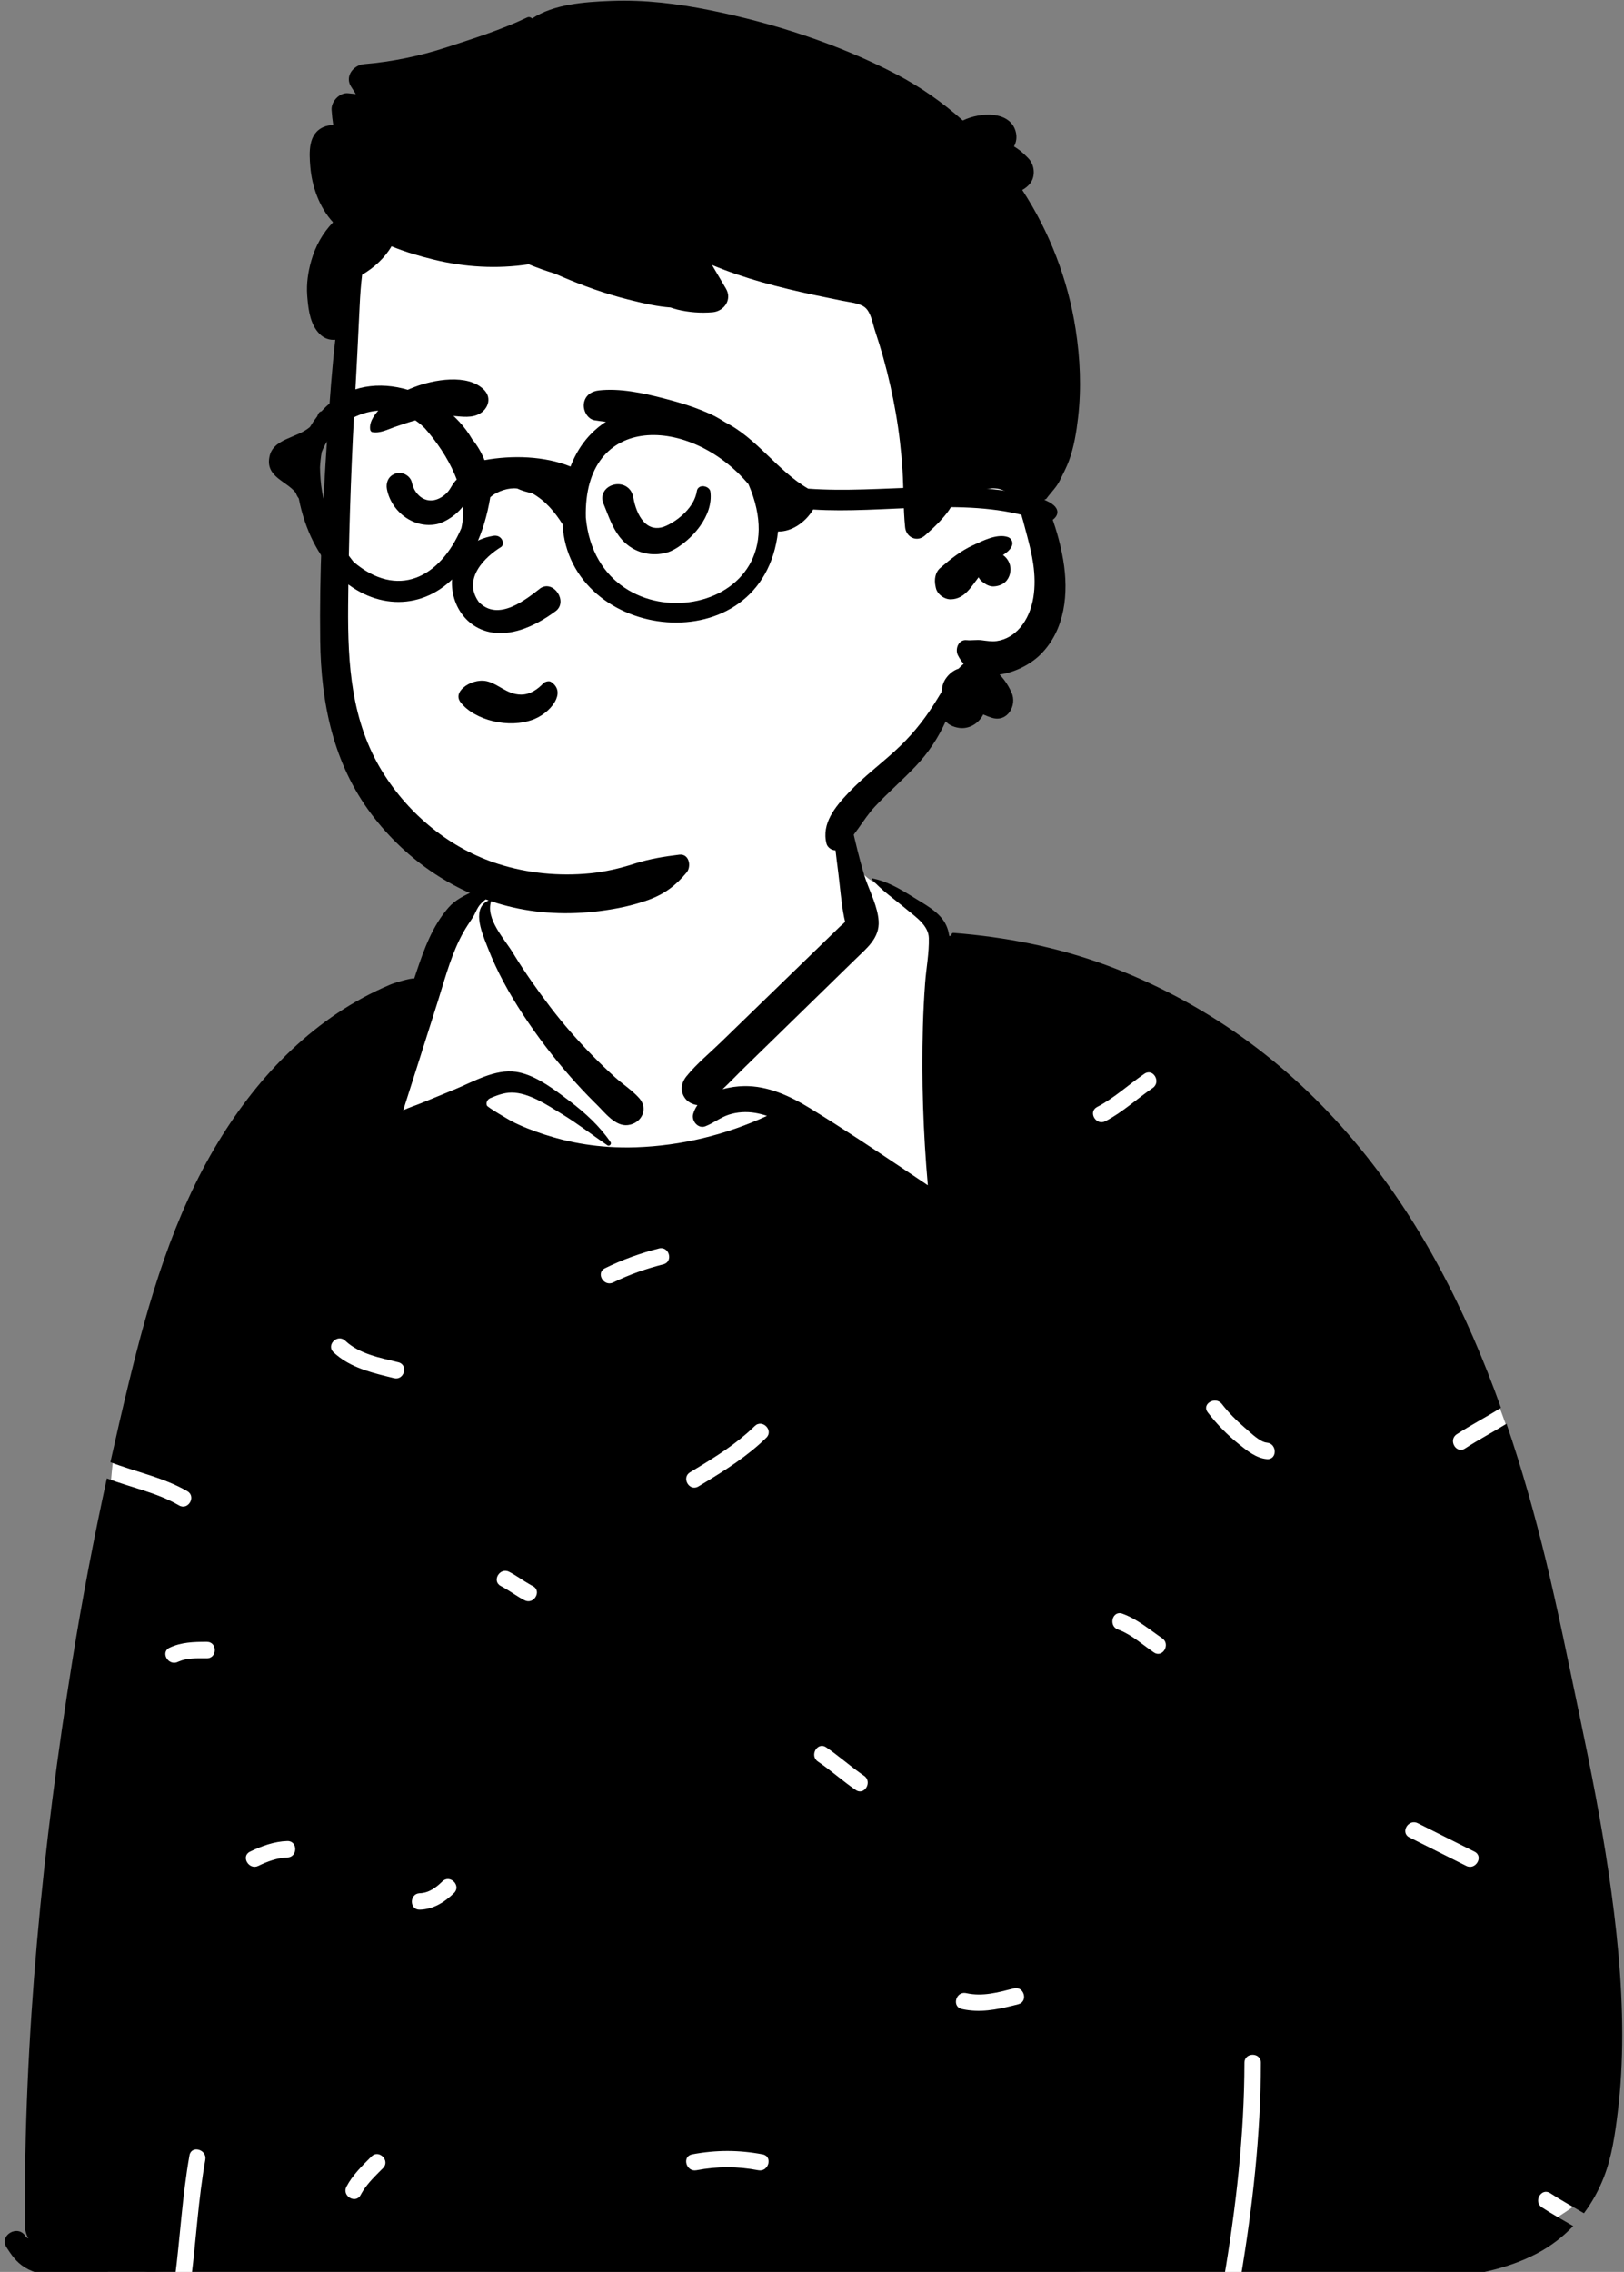 <?xml version="1.0" encoding="UTF-8"?>
<svg width="158px" height="221px" viewBox="0 0 158 221" version="1.1" xmlns="http://www.w3.org/2000/svg" xmlns:xlink="http://www.w3.org/1999/xlink">
    <rect x="0" y="0" width="158" height="221" fill="#808080" stroke="none"/>
    <!-- Generator: Sketch 64 (93537) - https://sketch.com -->
    <title>jumper</title>
    <desc>Created with Sketch.</desc>
    <g id="website" stroke="none" stroke-width="1" fill="none" fill-rule="evenodd">
        <g id="footer" transform="translate(-783, -444)">
            <g id="a-person/bust" transform="translate(858.5, 548.5) scale(-1, 1) translate(-858.5, -548.5) translate(745, 395)">
                <g id="body/Polo-and-Sweater" transform="translate(29.374, 127.967)" fill-rule="evenodd">
                    <path d="M19.338,141.967 C31.573,142.311 43.132,142.689 55.344,141.967 C74.886,140.756 132.235,142.94 144.841,141.967 C145.792,141.894 149.064,142.94 149.132,141.967 C149.686,135.197 150.045,66.7 148.399,61.987 C146.752,57.274 138.626,34.618 128.271,24.054 C125.384,21.199 120.99,20.094 118.563,16.796 C116.471,13.199 116.633,11.088 114.567,9.196 C113.67,8.375 111.555,8.042 109.983,6.902 C108.403,5.328 109.899,1.864 109.251,-0.328 C107.914,-5.8 102.989,-9.311 97.606,-10.138 C90.124,-11.933 82.225,-10.236 78.641,-4.346 C77.307,-2.154 78.017,0.511 76.377,4.024 C76.494,6.679 73.401,7.32 71.553,8.372 L67.881,12.09 C56.571,18.468 43.266,21.912 33.357,30.48 C24.931,39.046 16.551,48.946 12.813,60.535 C12.039,63.693 11.786,66.957 11.465,70.184 C10.55,79.614 8,88.766 5.806,97.952 C3.304,109.525 0.972,121.81 4.344,133.492 C5.316,135.965 17.125,141.852 19.338,141.967 Z" id="🎨-Background" fill="#FFFFFF"></path>
                    <path d="M77.993,-3.403 C78.091,-3.724 78.513,-3.634 78.545,-3.329 C78.863,-0.309 78.463,2.847 78.079,5.847 C77.895,7.295 77.789,8.8 77.51,10.228 C77.474,10.381 77.44,10.535 77.408,10.687 C77.5,10.851 77.772,11.035 77.901,11.161 L78.465,11.711 L79.596,12.808 C81.808,14.954 84.02,17.103 86.232,19.25 L89.479,22.404 C90.592,23.485 91.857,24.521 92.834,25.727 C93.364,26.381 93.484,27.184 92.962,27.885 C92.704,28.232 92.241,28.484 91.771,28.536 C91.955,28.792 92.097,29.083 92.187,29.405 C92.371,30.062 91.707,30.869 91.002,30.595 C90.201,30.286 89.539,29.734 88.724,29.469 C87.9,29.201 87.005,29.149 86.152,29.293 C85.76,29.359 85.377,29.457 85.003,29.582 C89.002,31.426 93.328,32.485 97.74,32.637 C98.639,32.668 99.536,32.655 100.429,32.595 C101.932,32.497 103.425,32.269 104.891,31.901 C106.045,31.61 107.186,31.246 108.293,30.805 C108.836,30.589 109.374,30.351 109.893,30.08 L109.939,30.053 C110.056,29.98 112.227,28.746 112.265,28.56 C112.303,28.375 112.303,28.31 112.232,28.149 C112.185,28.041 112.096,27.95 111.966,27.876 C111.295,27.589 110.6,27.321 109.867,27.316 C108.181,27.306 106.34,28.556 104.946,29.407 C103.413,30.343 102.004,31.436 100.529,32.449 C100.495,32.473 100.458,32.483 100.421,32.483 C100.266,32.483 100.122,32.291 100.222,32.141 C101.279,30.581 102.705,29.283 104.197,28.149 L104.799,27.697 C106.165,26.676 107.764,25.544 109.426,25.298 C111.462,24.997 113.588,26.269 115.404,27.014 L118.621,28.334 C119.195,28.568 119.819,28.768 120.396,29.035 L119.048,24.807 C118.374,22.693 117.702,20.579 117.037,18.463 L116.908,18.049 C116.245,15.901 115.637,13.666 114.533,11.704 C114.269,11.234 113.967,10.791 113.67,10.344 C113.36,9.882 113.244,9.371 112.855,8.958 C112.083,8.139 110.978,7.659 109.923,7.345 C109.665,7.268 109.741,6.928 109.983,6.902 C111.066,6.788 112.098,7.041 113.077,7.498 L113.483,7.693 C114.409,8.131 115.311,8.54 115.998,9.327 C117.564,11.125 118.378,13.39 119.125,15.624 L119.325,16.224 C119.605,16.132 121.505,16.713 121.743,16.851 C128.867,19.869 134.354,25.488 138.366,32.073 C142.762,39.288 145.156,47.533 147.132,55.692 C147.742,58.209 148.325,60.735 148.886,63.266 C146.389,64.229 143.736,64.733 141.399,66.089 C140.509,66.605 141.313,67.99 142.206,67.472 C144.395,66.202 146.888,65.733 149.231,64.841 C150.501,70.701 151.631,76.594 152.577,82.511 C155.485,100.67 157.321,119.126 157.205,137.534 C157.203,137.941 157.084,138.395 156.862,138.786 C156.992,138.722 157.094,138.645 157.152,138.554 C157.889,137.394 159.737,138.469 158.996,139.635 L158.888,139.804 C158.331,140.663 157.812,141.32 156.834,141.806 C155.849,142.294 154.782,142.377 153.695,142.405 C150,142.502 146.303,142.566 142.604,142.611 C142.097,138.646 141.891,134.644 141.192,130.702 C141.012,129.689 139.471,130.118 139.65,131.128 C140.325,134.934 140.541,138.798 141.012,142.63 C133.105,142.716 125.194,142.717 117.293,142.739 C106.585,142.771 95.879,142.748 85.172,142.742 L80.583,142.741 C68.214,142.741 55.845,142.701 43.476,142.619 L40.534,142.598 C39.364,135.685 38.568,128.712 38.553,121.687 C38.551,120.656 36.952,120.654 36.954,121.687 C36.969,128.704 37.757,135.678 38.916,142.589 C35.987,142.576 33.06,142.587 30.131,142.691 L28.641,142.744 C25.658,142.846 22.67,142.909 19.693,142.671 C16.387,142.405 13.045,141.796 10.081,140.236 C8.747,139.532 7.571,138.632 6.567,137.574 C7.588,136.979 8.624,136.408 9.612,135.759 C10.47,135.197 9.67,133.81 8.806,134.376 C7.74,135.075 6.62,135.684 5.522,136.33 C4.728,135.268 4.076,134.088 3.581,132.816 C2.799,130.807 2.498,128.646 2.236,126.52 C1.926,124.015 1.798,121.489 1.798,118.966 C1.798,113.659 2.356,108.368 3.133,103.125 C3.877,98.103 4.86,93.12 5.899,88.154 L6.041,87.477 C7.066,82.594 8.043,77.698 9.218,72.85 C10.304,68.366 11.56,63.904 13.056,59.528 C14.388,60.354 15.782,61.076 17.093,61.935 C17.956,62.502 18.758,61.115 17.9,60.552 C16.501,59.635 15.009,58.872 13.597,57.976 C15.27,53.29 17.234,48.714 19.589,44.331 C24.304,35.553 30.659,27.701 38.798,21.906 C42.872,19.006 47.342,16.633 52.036,14.906 C56.822,13.144 61.781,12.179 66.853,11.782 C66.998,11.771 67.079,11.905 67.073,12.029 L67.071,12.053 L67.271,12.085 C67.345,11.582 67.497,11.095 67.786,10.649 C68.446,9.632 69.696,8.979 70.696,8.354 L70.932,8.206 C72.121,7.468 73.376,6.74 74.758,6.481 C74.806,6.473 74.836,6.523 74.804,6.562 C73.892,7.609 72.726,8.41 71.658,9.296 L71.412,9.501 C70.527,10.231 69.292,11.06 69.259,12.281 C69.221,13.719 69.515,15.215 69.621,16.649 C69.727,18.078 69.8,19.506 69.838,20.94 C69.976,26.077 69.811,31.216 69.357,36.332 L71.363,34.986 C74.485,32.892 77.617,30.803 80.815,28.842 C82.749,27.655 84.923,26.64 87.241,26.686 C87.89,26.698 88.624,26.792 89.327,26.992 C88.57,26.273 87.845,25.508 87.103,24.785 C85.882,23.594 84.661,22.402 83.441,21.213 L79.92,17.776 L76.399,14.339 C75.308,13.272 74.029,12.289 74.145,10.607 C74.239,9.265 74.92,7.929 75.385,6.636 C75.451,6.449 75.511,6.265 75.567,6.083 C76.507,2.955 77.04,-0.288 77.993,-3.403 Z M123.491,130.81 C122.763,130.08 121.633,131.213 122.361,131.943 L122.746,132.327 C123.39,132.971 124.028,133.634 124.473,134.429 L124.538,134.549 C125.018,135.462 126.398,134.653 125.918,133.741 C125.325,132.613 124.381,131.703 123.491,130.81 Z M92.292,130.604 C89.974,130.161 87.74,130.161 85.422,130.604 C84.413,130.797 84.84,132.342 85.847,132.149 C87.874,131.761 89.84,131.761 91.867,132.149 C92.873,132.341 93.303,130.798 92.292,130.604 Z M60.986,114.455 C59.988,114.202 59.562,115.747 60.561,116 L61.052,116.124 C62.723,116.537 64.314,116.846 66.05,116.462 C67.041,116.242 66.64,114.735 65.664,114.909 L65.625,114.917 C64.019,115.272 62.539,114.85 60.986,114.455 Z M116.586,104.049 C115.847,103.33 114.716,104.462 115.455,105.182 C116.378,106.081 117.465,106.764 118.783,106.801 C119.796,106.829 119.811,105.275 118.828,105.201 L118.783,105.198 C117.9,105.174 117.196,104.644 116.586,104.049 Z M22.503,99.77 C23.424,99.309 22.615,97.927 21.697,98.387 L16.172,101.155 L16.172,101.155 C15.252,101.616 16.06,102.999 16.979,102.539 L22.503,99.77 L22.503,99.77 Z M131.674,100.123 C130.645,100.094 130.645,101.696 131.674,101.725 C132.641,101.752 133.632,102.119 134.493,102.539 C135.415,102.987 136.226,101.606 135.3,101.155 C134.174,100.607 132.937,100.159 131.674,100.123 Z M80.053,92.388 C80.899,91.812 80.1,90.423 79.246,91.005 C78.081,91.798 77.025,92.736 75.878,93.553 L75.563,93.773 C74.717,94.349 75.516,95.738 76.37,95.156 C77.641,94.291 78.782,93.253 80.053,92.388 Z M139.5,80.744 C138.472,80.744 138.47,82.346 139.5,82.346 L139.695,82.346 C140.545,82.341 141.439,82.317 142.229,82.657 L142.32,82.698 C143.245,83.135 144.058,81.755 143.127,81.315 C141.969,80.769 140.759,80.745 139.5,80.744 Z M50.723,79.6 L50.857,79.549 C51.818,79.203 51.404,77.655 50.432,78.005 C48.968,78.532 47.828,79.528 46.558,80.392 C45.712,80.968 46.511,82.357 47.365,81.776 C48.459,81.031 49.478,80.087 50.723,79.6 L50.723,79.6 Z M110.683,75.432 L110.899,75.316 C111.814,74.844 111.006,73.461 110.092,73.933 C109.367,74.307 108.718,74.805 108.006,75.201 L107.79,75.317 C106.875,75.789 107.683,77.172 108.597,76.7 C109.323,76.326 109.972,75.828 110.683,75.432 L110.683,75.432 Z M86.364,59.914 L86.2,59.755 C85.464,59.033 84.333,60.165 85.069,60.888 C86.909,62.692 89.084,64.062 91.277,65.386 L91.677,65.627 C92.561,66.158 93.365,64.774 92.483,64.243 L91.898,63.89 C89.947,62.712 88.019,61.495 86.364,59.914 L86.364,59.914 Z M42.127,58.418 C42.747,57.612 41.399,56.822 40.769,57.582 L40.746,57.61 C40.101,58.449 39.336,59.209 38.535,59.903 L38.385,60.032 C37.909,60.438 37.041,61.308 36.372,61.366 C35.355,61.452 35.346,63.055 36.372,62.968 C37.408,62.879 38.299,62.149 39.081,61.523 C40.22,60.613 41.238,59.574 42.127,58.418 Z M127.174,52.582 C127.917,51.883 126.82,50.77 126.071,51.426 L126.044,51.449 C124.656,52.756 122.659,53.107 120.872,53.55 C119.874,53.798 120.297,55.343 121.297,55.095 L122.111,54.894 C123.937,54.437 125.77,53.905 127.174,52.582 Z M95.515,42.477 C94.518,42.223 94.092,43.767 95.09,44.022 C96.786,44.453 98.392,45.011 99.963,45.786 C100.883,46.24 101.694,44.859 100.77,44.403 C99.079,43.569 97.341,42.942 95.515,42.477 Z M111.845,8.704 C111.821,8.632 111.897,8.55 111.971,8.576 C113.765,9.246 112.812,11.601 112.254,13.011 L112.153,13.268 C111.28,15.527 110.059,17.726 108.728,19.749 C107.336,21.865 105.789,23.892 104.114,25.795 C103.388,26.621 102.634,27.423 101.856,28.201 L101.562,28.492 C100.775,29.267 99.76,30.629 98.539,30.479 C97.224,30.32 96.491,28.913 97.45,27.843 C98.128,27.086 99.067,26.483 99.824,25.795 C100.575,25.113 101.303,24.411 102.012,23.688 C103.463,22.204 104.838,20.636 106.095,18.984 C107.31,17.386 108.474,15.744 109.531,14.037 L109.741,13.695 C110.546,12.367 112.405,10.415 111.845,8.704 Z M48.286,25.486 C47.434,24.902 46.633,26.29 47.479,26.869 C49.033,27.934 50.4,29.223 52.083,30.099 C52.983,30.568 53.784,29.224 52.921,28.733 L52.89,28.716 C51.208,27.84 49.839,26.55 48.286,25.486 Z" id="🖍-Ink" fill="#000000"></path>
                </g>
                <g id="head/Short-4" transform="translate(74.335, 36.047)" fill-rule="evenodd">
                    <path d="M81.034,60.88 C80.604,57.092 81.161,49.174 81.198,48.693 C81.434,45.652 80.012,33.644 77.325,34.751 C72.816,31.174 66.811,30.384 61.196,30.007 C49.533,29.223 37.125,31.022 28.119,38.888 C23.666,42.974 19.33,48.915 19.678,55.102 C15.631,60.966 9.927,69.009 14.969,75.865 C16.682,78.055 19.406,78.871 21.559,80.53 C25.89,84.03 28.607,89.054 32.978,92.534 C44.56,102.964 64.226,105.143 75.605,93.279 C84.405,84.687 82.982,71.833 81.434,60.88 C80.393,53.516 81.874,68.27 81.034,60.88 Z" id="🎨-Background" fill="#FFFFFF"></path>
                    <path d="M45.616,13.943 C48.735,13.312 51.938,12.92 55.123,13.038 L55.369,13.048 C57.766,13.144 60.801,13.356 62.892,14.753 C63.012,14.632 63.206,14.57 63.381,14.654 C65.866,15.842 68.598,16.701 71.214,17.555 C73.819,18.405 76.52,18.966 79.25,19.192 C80.276,19.277 81.155,20.388 80.505,21.385 C80.35,21.623 80.2,21.863 80.05,22.103 C80.301,22.077 80.552,22.05 80.803,22.024 C81.628,21.941 82.454,22.824 82.405,23.63 C82.374,24.137 82.319,24.638 82.239,25.133 C82.553,25.126 82.866,25.173 83.168,25.301 C84.698,25.949 84.591,27.775 84.477,29.164 C84.318,31.093 83.599,33.135 82.263,34.578 C83.26,35.616 83.966,36.856 84.388,38.329 C84.693,39.404 84.863,40.55 84.779,41.669 L84.753,42.004 C84.649,43.219 84.442,44.564 83.57,45.438 C83.123,45.889 82.571,46.053 82.046,46.001 C82.363,48.801 82.567,51.616 82.759,54.422 L82.849,55.763 C83.277,62.247 83.599,68.774 83.514,75.269 C83.436,81.339 82.24,87.231 78.525,92.159 C75.142,96.647 70.284,99.955 64.789,101.213 C61.828,101.892 58.804,101.94 55.807,101.507 C54.354,101.297 52.891,100.975 51.512,100.466 C49.986,99.901 48.889,99.07 47.862,97.824 C47.376,97.234 47.61,95.976 48.577,96.094 C50.04,96.272 51.376,96.486 52.778,96.92 L52.979,96.983 C54.376,97.432 55.823,97.766 57.283,97.909 C60.275,98.199 63.312,97.907 66.178,96.997 C70.844,95.515 74.862,92.213 77.438,88.064 C80.495,83.145 80.841,77.562 80.797,71.907 C80.749,65.701 80.548,59.492 80.219,53.292 L80.163,52.259 C79.989,49.069 79.821,45.877 79.674,42.685 C79.628,41.683 79.558,40.674 79.432,39.675 C78.279,38.998 77.246,38.065 76.573,36.913 C75.22,37.474 73.797,37.878 72.488,38.201 C69.456,38.948 66.308,39.13 63.221,38.662 C62.389,39.006 61.54,39.309 60.678,39.57 C60.445,39.674 60.212,39.775 59.979,39.875 C57.901,40.766 55.793,41.521 53.599,42.074 L53.06,42.209 C51.905,42.494 50.651,42.775 49.422,42.863 C49.221,42.941 49.003,43.007 48.765,43.065 C47.646,43.337 46.485,43.424 45.338,43.327 C44.221,43.233 43.414,42.102 44.029,41.042 C44.479,40.269 44.932,39.498 45.39,38.729 C43.797,39.394 42.153,39.947 40.494,40.416 C38.82,40.888 37.121,41.287 35.421,41.653 C34.511,41.848 33.598,42.02 32.691,42.214 C32.042,42.352 31.045,42.424 30.515,42.853 C29.93,43.323 29.764,44.421 29.542,45.098 C29.25,45.977 28.976,46.86 28.726,47.753 C28.229,49.536 27.821,51.344 27.506,53.17 C27.19,54.999 26.978,56.845 26.86,58.697 C26.742,60.548 26.794,62.41 26.605,64.253 C26.502,65.23 25.456,65.733 24.682,65.05 C24.592,64.97 24.5,64.889 24.41,64.807 L24.275,64.683 C23.613,64.083 22.972,63.446 22.442,62.729 C22.346,62.597 22.254,62.458 22.168,62.318 C22.154,62.318 22.142,62.314 22.129,62.304 L21.982,62.194 C20.366,60.988 17.666,59.416 16.09,61.419 C15.588,62.057 15.331,62.869 15.117,63.653 L14.743,65.056 C14.501,65.972 14.273,66.892 14.139,67.829 C13.838,69.928 13.989,72.347 15.43,74.029 C16.006,74.702 16.799,75.183 17.684,75.309 C18.178,75.377 18.666,75.293 19.155,75.231 C19.653,75.169 20.132,75.269 20.63,75.221 C21.421,75.143 21.767,76.092 21.471,76.689 C21.311,77.009 21.123,77.286 20.91,77.52 C21.081,77.668 21.245,77.828 21.403,77.997 C21.871,78.147 22.29,78.469 22.604,78.896 C22.858,79.24 22.99,79.615 23.012,80.009 C23.04,80.107 23.063,80.208 23.086,80.31 L23.514,81.007 C23.609,81.16 23.703,81.311 23.797,81.459 C24.888,83.181 26.099,84.639 27.604,86.013 C29.052,87.335 30.625,88.518 31.986,89.936 L32.146,90.105 C33.415,91.444 34.752,93.066 34.256,95.015 C34.128,95.515 33.43,95.876 32.975,95.537 C31.51,94.448 30.773,92.722 29.53,91.4 C28.251,90.038 26.834,88.815 25.551,87.457 C24.338,86.175 23.381,84.723 22.66,83.125 C22.372,83.444 21.953,83.67 21.371,83.758 C20.372,83.908 19.441,83.322 19.005,82.454 C18.725,82.579 18.44,82.691 18.152,82.779 C16.637,83.243 15.684,81.555 16.256,80.308 C16.561,79.639 16.943,79.058 17.417,78.569 C15.936,78.365 14.429,77.598 13.456,76.641 C11.014,74.236 10.679,70.621 11.228,67.407 C11.52,65.703 12.023,63.978 12.677,62.378 C12.791,62.1 12.913,61.82 13.046,61.543 C12.972,61.541 12.896,61.509 12.848,61.447 C12.407,60.842 11.87,60.348 11.542,59.671 C11.24,59.05 10.904,58.421 10.666,57.774 C10.177,56.451 9.937,54.957 9.777,53.557 C9.448,50.691 9.575,47.843 10.013,44.996 C10.758,40.145 12.558,35.504 15.21,31.431 C15.066,31.355 14.927,31.263 14.798,31.154 L14.735,31.099 L14.631,31.005 C13.875,30.319 13.94,29.032 14.631,28.337 L14.85,28.118 C15.126,27.843 15.365,27.625 15.811,27.325 C15.877,27.281 15.945,27.239 16.013,27.2 C15.779,26.767 15.698,26.261 15.861,25.702 C16.428,23.757 19.222,23.825 20.992,24.674 C22.951,22.922 25.123,21.401 27.478,20.169 C33.085,17.237 39.425,15.193 45.616,13.943 Z M16.631,65.19 C17.678,64.848 19.069,65.566 20.01,65.999 C21.203,66.548 22.218,67.359 23.202,68.216 C23.691,68.644 23.779,69.345 23.657,69.944 C23.645,70.004 23.633,70.066 23.619,70.128 C23.489,70.767 22.778,71.27 22.148,71.252 C20.832,71.216 20.204,70.076 19.459,69.111 C19.371,69.267 19.261,69.411 19.125,69.52 L19.033,69.592 C18.724,69.828 18.383,70.016 17.974,69.998 C17.684,69.984 17.407,69.91 17.151,69.776 C16.511,69.437 16.23,68.608 16.403,67.934 C16.511,67.509 16.759,67.177 17.083,66.946 L16.962,66.864 C16.704,66.683 16.468,66.494 16.285,66.213 L16.244,66.147 L16.26,66.147 C16.06,65.803 16.19,65.334 16.631,65.19 Z" id="🖍-Ink" fill="#000000"></path>
                </g>
                <g id="face/Contempt" transform="translate(106.107, 73.295)" fill="#000000" fill-rule="evenodd">
                    <path d="M38.083,44.022 C37.423,44.886 36.229,45.548 34.892,45.864 C33.618,46.166 32.21,46.153 30.994,45.689 L30.89,45.648 C29.981,45.27 29.109,44.506 28.778,43.709 C28.646,43.392 28.602,43.07 28.692,42.77 C28.773,42.499 28.963,42.25 29.28,42.037 C29.379,41.97 29.512,41.965 29.639,41.987 C29.797,42.015 29.952,42.089 30.046,42.189 C30.566,42.743 31.32,43.283 32.213,43.274 C32.902,43.267 33.464,42.994 34.01,42.686 L34.393,42.466 C34.763,42.254 35.138,42.056 35.563,41.965 C36.322,41.802 37.244,42.099 37.805,42.589 C38.05,42.803 38.228,43.054 38.277,43.325 C38.317,43.552 38.26,43.789 38.083,44.022 Z M34.133,28.911 C35.642,29.83 37.941,31.974 36.318,34.253 C34.407,36.262 31.656,33.958 30.3,32.916 C29.043,32.109 27.631,34.185 28.797,35.128 C38.593,42.397 42.569,29.151 34.896,27.83 C34.051,27.685 33.737,28.627 34.133,28.911 Z M17.11,14.784 L17.543,14.664 L17.985,14.545 L18.284,14.466 C20.337,13.927 22.602,13.453 24.638,13.684 C25.38,13.769 25.983,14.188 26.088,14.967 C26.177,15.625 25.752,16.474 25.03,16.591 C22.639,16.979 20.191,16.853 17.789,17.253 C16.592,17.451 15.405,17.698 14.213,17.921 C13.307,18.09 12.371,18.15 11.457,18.287 L11.667,18.316 C11.74,18.326 11.722,18.45 11.65,18.445 C11.348,18.415 11.047,18.41 10.744,18.431 L10.615,18.442 C10.418,18.47 10.301,18.234 10.477,18.114 C11.591,17.357 12.536,16.536 13.783,15.978 C14.861,15.495 15.971,15.098 17.11,14.784 Z M35.801,13.622 C37.379,12.023 40.737,12.638 42.614,13.369 C43.686,13.787 44.705,14.315 45.554,15.105 L45.637,15.183 L45.765,15.306 C46.337,15.868 46.976,16.641 46.886,17.452 C46.872,17.575 46.805,17.717 46.665,17.741 C45.913,17.875 45.174,17.477 44.48,17.238 L44.02,17.08 C43.329,16.844 42.634,16.619 41.922,16.456 C41.036,16.254 40.133,16.137 39.223,16.149 C38.304,16.161 37.317,16.421 36.442,16.055 C35.466,15.648 34.959,14.475 35.801,13.622 Z M20.205,26.521 C19.803,26.933 19.271,27.165 18.59,27.027 C18.058,26.919 17.045,26.383 16.236,25.557 C15.682,24.993 15.219,24.287 15.094,23.469 C15.064,23.279 14.964,23.158 14.832,23.081 C14.728,23.02 14.59,22.99 14.44,23.005 C14.313,23.018 14.178,23.064 14.074,23.125 C13.876,23.242 13.794,23.407 13.778,23.53 C13.619,24.721 14.078,25.902 14.793,26.897 C15.758,28.241 17.175,29.226 18.008,29.457 C19.434,29.851 20.936,29.537 22.043,28.543 C22.929,27.748 23.383,26.712 23.804,25.647 L23.885,25.44 C23.98,25.199 24.074,24.959 24.173,24.721 C24.373,24.246 24.309,23.835 24.115,23.514 C23.901,23.159 23.505,22.909 23.065,22.833 C22.657,22.762 22.221,22.839 21.877,23.089 C21.587,23.299 21.352,23.633 21.269,24.126 C21.134,24.929 20.82,25.849 20.266,26.457 L20.205,26.521 Z M44.649,21.877 C44.317,21.703 44.057,21.651 43.688,21.761 C43.485,21.823 43.283,21.94 43.126,22.098 C42.969,22.255 42.857,22.45 42.813,22.666 C42.705,23.199 42.414,23.698 41.999,24.023 C41.645,24.301 41.197,24.449 40.701,24.366 C40.165,24.276 39.655,23.932 39.303,23.526 C39.205,23.413 39.125,23.287 39.048,23.159 L39.001,23.083 C38.828,22.796 38.66,22.53 38.421,22.319 C38.33,22.239 38.194,22.184 38.062,22.184 C38.008,22.184 37.954,22.193 37.902,22.209 C37.369,22.745 37.266,23.152 37.283,23.555 C37.301,23.978 37.468,24.407 37.737,24.807 C38.368,25.744 39.566,26.513 40.374,26.687 C41.481,26.926 42.581,26.639 43.462,26.02 C44.369,25.382 45.041,24.392 45.251,23.276 C45.301,23.008 45.28,22.718 45.178,22.466 C45.078,22.22 44.904,22.01 44.649,21.877 Z" id="🖍-Ink"></path>
                </g>
                <g id="facial-hair/*-None" transform="translate(98.913, 103.735)"></g>
                <g id="accessories/Glasses-5" transform="translate(83.726, 84.31)" fill="#000000" fill-rule="evenodd">
                    <path d="M73.353,14.906 C72.788,16.447 71.928,18.052 70.876,19.349 C66.621,22.96 62.487,20.96 60.387,16.066 C59.59,12.607 61.708,8.882 63.952,6.338 C67.193,3.082 72.483,4.791 73.973,8.661 C74.063,9.162 74.118,9.662 74.144,10.161 C74.113,11.781 73.919,13.166 73.353,14.706 M32.453,11.798 C38.059,5.116 48.546,4.758 48.278,15.043 C47.074,28.06 26.797,24.865 32.453,11.798 Z M75.116,6.223 C74.92,5.89 74.702,5.567 74.464,5.259 C74.376,5.206 74.325,4.741 74.002,4.706 C69.681,-0.072 62.089,2.639 59.345,7.4 C58.844,8.002 58.436,8.707 58.134,9.452 C55.432,8.955 52.281,9.051 49.767,10.074 C47.274,3.551 39.728,2.969 34.755,5.756 C31.662,7.281 29.656,10.474 26.648,12.227 C19.576,12.737 11.987,11.15 5.043,12.927 C-0.433,14.068 4.145,16.847 5.063,14.993 C11.61,13.054 19.366,14.692 26.163,14.256 C26.87,15.454 28.226,16.434 29.576,16.392 C31.035,29.354 49.896,27.204 50.546,15.683 C51.284,14.513 52.202,13.394 53.516,12.666 C54.019,12.561 54.504,12.426 54.948,12.216 C55.707,12.109 56.877,12.431 57.575,13.064 C59.966,27.446 73.745,25.771 76.208,13.172 C76.257,13.122 76.394,12.934 76.499,12.633 C77.342,11.516 79.405,11.101 79.075,9.215 C78.782,7.329 76.405,7.352 75.116,6.223 Z" id="🖍-Ink"></path>
                </g>
            </g>
        </g>
    </g>
</svg>